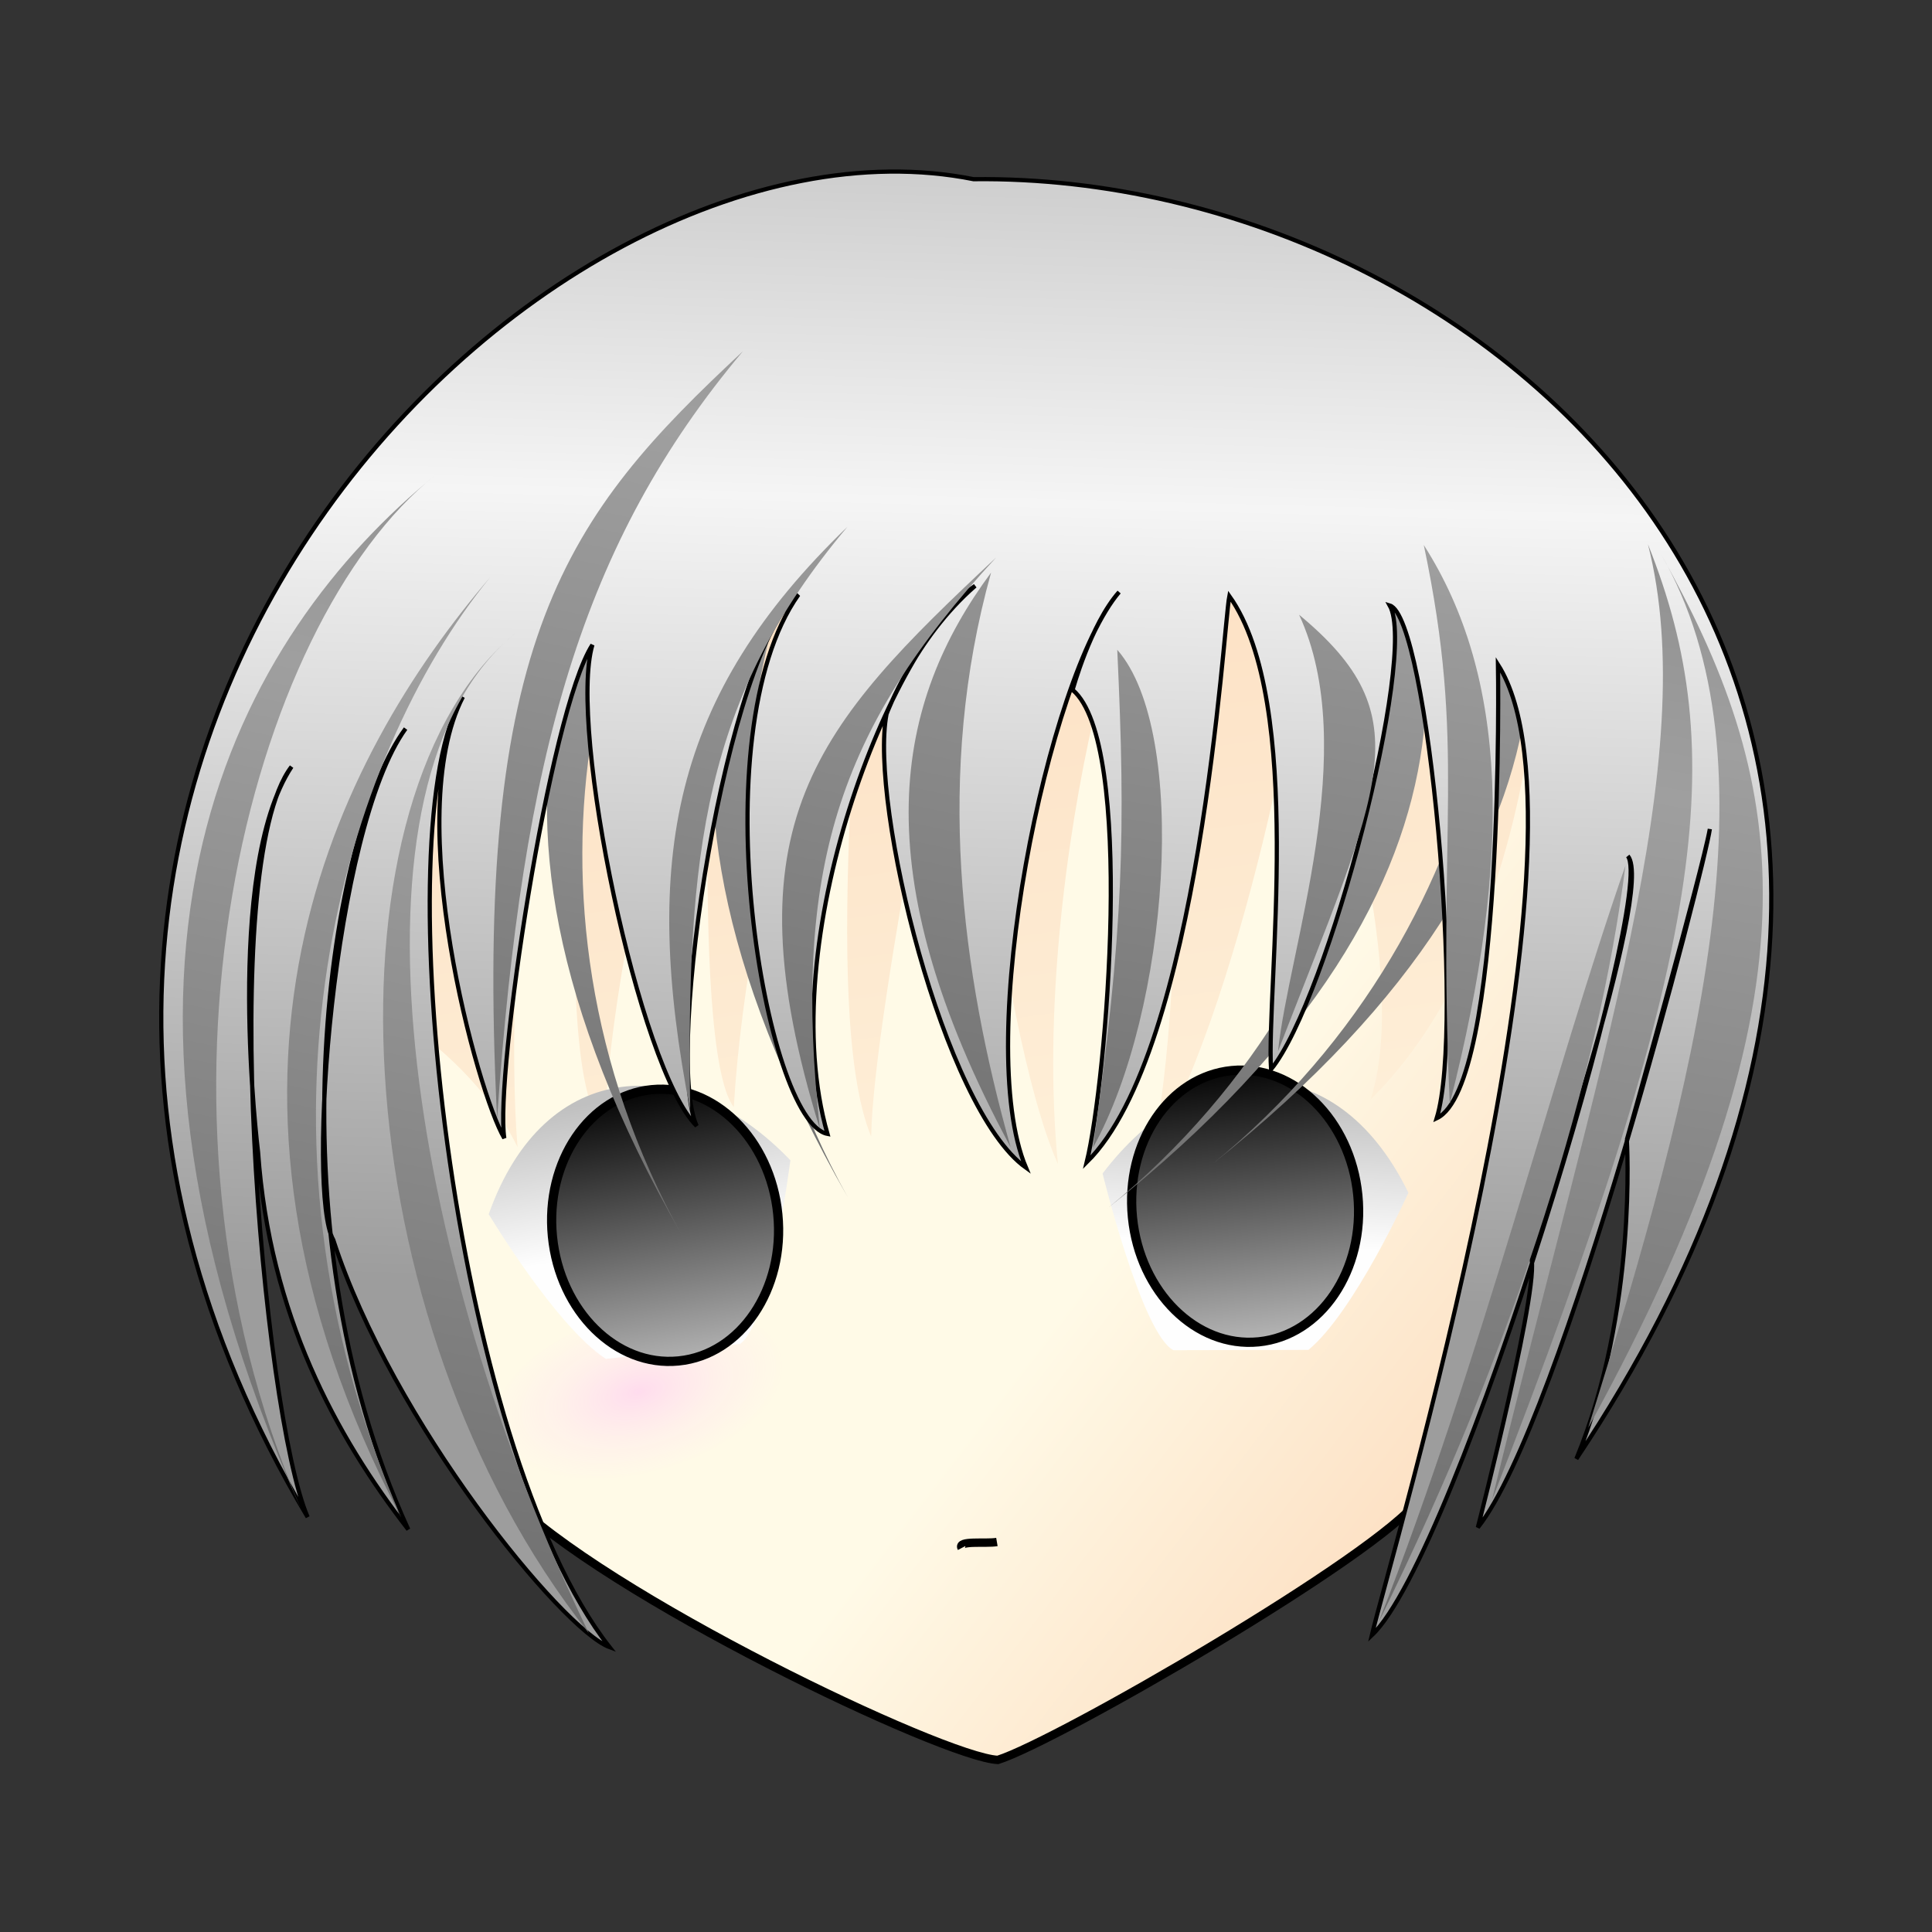 <svg:svg xmlns:dc="http://purl.org/dc/elements/1.1/" xmlns:ns1="http://sodipodi.sourceforge.net/DTD/sodipodi-0.dtd" xmlns:ns2="http://www.inkscape.org/namespaces/inkscape" xmlns:ns3="http://www.w3.org/1999/xlink" xmlns:ns5="http://creativecommons.org/ns#" xmlns:rdf="http://www.w3.org/1999/02/22-rdf-syntax-ns#" xmlns:svg="http://www.w3.org/2000/svg" height="433.483" id="svg8242" version="1.1" viewBox="-12.666 -7.999 433.483 433.483" width="433.483" ns1:docname="chibiw.svg" ns2:version="0.48.1 r9760">
  <svg:rect x="-12.666" y="-7.999" width="433.483" height="433.483" fill="#333333" stroke="none"/>
  <svg:defs id="defs8244">
    <svg:linearGradient id="linearGradient4001-4">
      <svg:stop id="stop4003-7" offset="0" style="stop-color:rgb(255, 250, 231)" />
      <svg:stop id="stop4005-3" offset="1" style="stop-color:rgb(252, 221, 191)" />
    </svg:linearGradient>
    <svg:linearGradient id="linearGradient19428-2">
      <svg:stop id="stop19430-7" offset="0" style="stop-color:rgb(255, 143, 255);stop-opacity:.28" />
      <svg:stop id="stop19432-9" offset="1" style="stop-color:rgb(255, 203, 255);stop-opacity:0" />
    </svg:linearGradient>
    <svg:linearGradient id="linearGradient10145-6">
      <svg:stop id="stop10147-3" offset="0" style="stop-color:rgb(192, 192, 192)" />
      <svg:stop id="stop10149-0" offset="1" style="stop-color:rgb(254, 254, 254)" />
    </svg:linearGradient>
    <svg:linearGradient id="linearGradient6635-2">
      <svg:stop id="stop6637-0" offset="0" style="stop-color:rgb(0, 0, 0)" />
      <svg:stop id="stop6639-7" offset="1" style="stop-color:rgb(185, 185, 185)" />
    </svg:linearGradient>
    <svg:linearGradient id="linearGradient3185-9">
      <svg:stop id="stop3187-5" offset="0" style="stop-color:rgb(138, 138, 138)" />
      <svg:stop id="stop3189-2" offset=".297" style="stop-color:rgb(159, 159, 159)" />
      <svg:stop id="stop3191-0" offset="1" style="stop-color:rgb(110, 110, 110)" />
    </svg:linearGradient>
    <svg:linearGradient gradientUnits="userSpaceOnUse" id="linearGradient3201" x1="274.34" x2="271.18" y1="71.959" y2="217.45" ns2:collect="always" ns3:href="#linearGradient3185-9" />
    <svg:linearGradient gradientTransform="translate(10.437 -1.237)" gradientUnits="userSpaceOnUse" id="linearGradient3203" x1="274.34" x2="271.18" y1="71.959" y2="217.45" ns2:collect="always" ns3:href="#linearGradient3185-9" />
    <svg:linearGradient gradientTransform="translate(32.003 7.601)" gradientUnits="userSpaceOnUse" id="linearGradient3205" x1="274.34" x2="271.18" y1="71.959" y2="217.45" ns2:collect="always" ns3:href="#linearGradient3185-9" />
    <svg:linearGradient gradientTransform="translate(28.468 -35.886)" gradientUnits="userSpaceOnUse" id="linearGradient3207" x1="274.34" x2="271.18" y1="71.959" y2="217.45" ns2:collect="always" ns3:href="#linearGradient3185-9" />
    <svg:linearGradient gradientTransform="translate(46.146 -39.421)" gradientUnits="userSpaceOnUse" id="linearGradient3209" x1="274.34" x2="271.18" y1="71.959" y2="217.45" ns2:collect="always" ns3:href="#linearGradient3185-9" />
    <svg:linearGradient gradientTransform="translate(60.995 -47.906)" gradientUnits="userSpaceOnUse" id="linearGradient3211" x1="274.34" x2="271.18" y1="71.959" y2="217.45" ns2:collect="always" ns3:href="#linearGradient3185-9" />
    <svg:linearGradient gradientTransform="translate(81.501 -50.028)" gradientUnits="userSpaceOnUse" id="linearGradient3213" x1="274.34" x2="271.18" y1="71.959" y2="217.45" ns2:collect="always" ns3:href="#linearGradient3185-9" />
    <svg:linearGradient gradientTransform="matrix(-1 0 0 1 624.9 -49.321)" gradientUnits="userSpaceOnUse" id="linearGradient3215" x1="274.34" x2="271.18" y1="71.959" y2="217.45" ns2:collect="always" ns3:href="#linearGradient3185-9" />
    <svg:linearGradient gradientTransform="matrix(-1 0 0 1 641.16 -52.503)" gradientUnits="userSpaceOnUse" id="linearGradient3217" x1="274.34" x2="271.18" y1="71.959" y2="217.45" ns2:collect="always" ns3:href="#linearGradient3185-9" />
    <svg:linearGradient gradientTransform="matrix(-1 0 0 1 654.95 -38.714)" gradientUnits="userSpaceOnUse" id="linearGradient3219" x1="274.34" x2="271.18" y1="71.959" y2="217.45" ns2:collect="always" ns3:href="#linearGradient3185-9" />
    <svg:linearGradient gradientTransform="matrix(-1 0 0 1 670.51 -18.208)" gradientUnits="userSpaceOnUse" id="linearGradient3221" x1="274.34" x2="271.18" y1="71.959" y2="217.45" ns2:collect="always" ns3:href="#linearGradient3185-9" />
    <svg:linearGradient gradientTransform="matrix(-1 0 0 1 680.05 -21.39)" gradientUnits="userSpaceOnUse" id="linearGradient3223" x1="274.34" x2="271.18" y1="71.959" y2="217.45" ns2:collect="always" ns3:href="#linearGradient3185-9" />
    <svg:linearGradient gradientTransform="matrix(-1 0 0 1 689.6 -15.026)" gradientUnits="userSpaceOnUse" id="linearGradient3225" x1="274.34" x2="271.18" y1="71.959" y2="217.45" ns2:collect="always" ns3:href="#linearGradient3185-9" />
    <svg:linearGradient gradientUnits="userSpaceOnUse" id="linearGradient3227" x1="331.81" x2="353.61" y1="41.099" y2="173.36" ns2:collect="always">
      <svg:stop id="stop2232-1" offset="0" style="stop-color:rgb(205, 205, 205)" />
      <svg:stop id="stop3111-6" offset=".297" style="stop-color:rgb(245, 245, 245)" />
      <svg:stop id="stop2234-7" offset="1" style="stop-color:rgb(157, 157, 157)" />
    </svg:linearGradient>
    <svg:linearGradient gradientTransform="matrix(-1 0 0 .809 644.23 -12.329)" gradientUnits="userSpaceOnUse" id="linearGradient3229" x1="274.34" x2="271.18" y1="71.959" y2="217.45" ns2:collect="always" ns3:href="#linearGradient3185-9" />
    <svg:linearGradient gradientTransform="matrix(-1 0 0 .809 655.48 -19.829)" gradientUnits="userSpaceOnUse" id="linearGradient3231" x1="274.34" x2="271.18" y1="71.959" y2="217.45" ns2:collect="always" ns3:href="#linearGradient3185-9" />
    <svg:linearGradient gradientTransform="matrix(1 0 0 .809 38.518 .421)" gradientUnits="userSpaceOnUse" id="linearGradient3233" x1="274.34" x2="271.18" y1="71.959" y2="217.45" ns2:collect="always" ns3:href="#linearGradient3185-9" />
    <svg:linearGradient gradientTransform="matrix(1 0 0 .809 57.018 -7.829)" gradientUnits="userSpaceOnUse" id="linearGradient3235" x1="274.34" x2="271.18" y1="71.959" y2="217.45" ns2:collect="always" ns3:href="#linearGradient3185-9" />
    <svg:linearGradient gradientUnits="userSpaceOnUse" id="linearGradient3237" x1="309.04" x2="315.24" y1="157.95" y2="174.92" ns2:collect="always" ns3:href="#linearGradient10145-6" />
    <svg:linearGradient gradientTransform="matrix(-.881 .473 .473 .881 576.68 -141.12)" gradientUnits="userSpaceOnUse" id="linearGradient3239" x1="309.04" x2="315.24" y1="157.95" y2="174.92" ns2:collect="always" ns3:href="#linearGradient10145-6" />
    <svg:linearGradient gradientUnits="userSpaceOnUse" id="linearGradient3241" x1="315.18" x2="317.78" y1="159.37" y2="194.14" ns2:collect="always" ns3:href="#linearGradient6635-2" />
    <svg:linearGradient gradientUnits="userSpaceOnUse" id="linearGradient3243" x1="314.7" x2="315.38" y1="159.23" y2="193.43" ns2:collect="always" ns3:href="#linearGradient6635-2" />
    <svg:radialGradient cx="309.5" cy="296.86" gradientTransform="matrix(1 0 0 .615 0 114.18)" gradientUnits="userSpaceOnUse" id="radialGradient3245" r="13" ns2:collect="always" ns3:href="#linearGradient19428-2" />
    <svg:linearGradient gradientUnits="userSpaceOnUse" id="linearGradient3249" x1="394" x2="349.5" y1="199.86" y2="67.362" ns2:collect="always" ns3:href="#linearGradient4001-4" />
    <svg:linearGradient gradientUnits="userSpaceOnUse" id="linearGradient3251" x1="358.88" x2="408.5" y1="181.73" y2="206.73" ns2:collect="always" ns3:href="#linearGradient4001-4" />
  </svg:defs>
  <ns1:namedview bordercolor="#666666" borderopacity="1.0" id="namedview8246" pagecolor="#ffffff" showgrid="false" units="px" ns2:current-layer="layer1" ns2:cx="-352.36309" ns2:cy="282.86457" ns2:document-units="in" ns2:pageopacity="0.0" ns2:pageshadow="2" ns2:window-height="721" ns2:window-maximized="1" ns2:window-width="1280" ns2:window-x="0" ns2:window-y="29" ns2:zoom="0.45254834" />
  <svg:g id="layer1" transform="translate(0,-590)" ns2:groupmode="layer" ns2:label="Layer 1">
    <svg:g id="g3253">
      <svg:g id="layer2" transform="matrix(1.848 .354 -.354 1.848 -383.56 426.4)" ns2:label="head">
        <svg:path d="m302 207.86c13.5 9.5 57.16 20.936 63.5 20 6.5-3.5 40-32.5 43.5-40 4-5.5 8.5-74.5 8.5-74.5-23-84.5-161.5-54.5-149.5 37.5 0 0 24.657 44.542 34 57z" id="path1337" style="fill-rule:evenodd;stroke:#000000;stroke-width:1px;fill:url(#linearGradient3251)" ns1:nodetypes="cccccc" ns2:connector-curvature="0" />
      </svg:g>
      <svg:g id="layer13" transform="matrix(1.848 .354 -.354 1.848 -383.56 426.4)" ns2:label="head dark">
        <svg:path d="m295.5 166.86c-6-21.5-11.34-74.564-5-75.5 0.812-0.438 5.719 65.859 14.814 71.449-3.904-23.41 0.52-70.293 0.451-69.293-0.069 1 7.426 57.82 14.162 63.816-3.764-29.004 0.854-67.598 2.447-65.723 2.303 2.71 5.164 52.219 14.307 66.09-2.65-15.023-1.643-68.73-2.26-68.246-0.78 0.612 14.434 52.555 24.748 67.27-10.19-34.28-5.11-83.92-0.67-71.858 1-1.375 12.188 48.219 11.406 68.633 7.719-21.586 6.815-67.269 5.594-65.945-0.375 0.406 21.125 35.984 18.844 54.586 13.109-18.949 10.186-47.239 10.535-46.974 0.387 0.294 12.621 18.2 12.621 18.2-23-84.5-161.5-54.5-149.5 37.5 0 0 18.157 3.542 27.5 16z" id="path4135" style="fill-rule:evenodd;fill:url(#linearGradient3249)" ns1:nodetypes="ccczczczccczczccc" ns2:connector-curvature="0" />
      </svg:g>
      <svg:g id="layer17" transform="matrix(1.848 .354 -.354 1.848 -383.56 426.4)" ns2:label="head pink">
        <svg:path d="m322 296.86c0 4.142-5.596 7.5-12.5 7.5s-12.5-3.358-12.5-7.5 5.596-7.5 12.5-7.5 12.5 3.358 12.5 7.5z" id="path18553" style="fill:url(#radialGradient3245)" transform="matrix(1.259 -.613 .555 1.139 -239.2 44.517)" ns1:cx="309.5" ns1:cy="296.86218" ns1:rx="12.5" ns1:ry="7.5" ns1:type="arc" />
        <svg:path d="m322 296.86c0 4.142-5.596 7.5-12.5 7.5s-12.5-3.358-12.5-7.5 5.596-7.5 12.5-7.5 12.5 3.358 12.5 7.5z" id="path12545" style="fill:url(#radialGradient3245)" transform="matrix(1.259 -.613 .555 1.139 -162.7 27.517)" ns1:cx="309.5" ns1:cy="296.86218" ns1:rx="12.5" ns1:ry="7.5" ns1:type="arc" />
      </svg:g>
      <svg:g id="layer5" transform="matrix(1.848 .354 -.354 1.848 -383.56 426.4)" ns2:label="eyes">
        <svg:path d="m293.63 175.37s10.43 11.667 16.971 14.319l15.38-4.773c3.005-3.005 1.768-22.627 1.768-22.627-14.672-10.43-31.113-6.718-34.118 13.081z" id="path9270" style="fill-rule:evenodd;fill:url(#linearGradient3237)" ns1:nodetypes="ccccc" ns2:connector-curvature="0" />
        <svg:path d="m400.86 152.23s-3.674 15.212-8.184 20.641l-15.809 3.066c-4.069-1.227-12.256-19.103-12.256-19.103 7.998-16.128 24.24-20.629 36.249-4.604z" id="path10153" style="fill-rule:evenodd;fill:url(#linearGradient3239)" ns1:nodetypes="ccccc" ns2:connector-curvature="0" />
        <svg:path d="m329.5 176.61c0 8.975-6.044 16.25-13.5 16.25s-13.5-7.275-13.5-16.25 6.044-16.25 13.5-16.25 13.5 7.275 13.5 16.25z" id="path4010" style="stroke-linejoin:round;stroke:#000000;stroke-linecap:square;stroke-width:1.1;fill:url(#linearGradient3241)" transform="matrix(.959 -.284 .284 .959 -38.663 93.09)" ns1:cx="316" ns1:cy="176.61218" ns1:rx="13.5" ns1:ry="16.25" ns1:type="arc" />
        <svg:path d="m329.5 176.61c0 8.975-6.044 16.25-13.5 16.25s-13.5-7.275-13.5-16.25 6.044-16.25 13.5-16.25 13.5 7.275 13.5 16.25z" id="path4885" style="stroke-linejoin:round;stroke:#000000;stroke-linecap:square;stroke-width:1.1;fill:url(#linearGradient3243)" transform="matrix(.959 -.284 .284 .959 28.837 77.84)" ns1:cx="316" ns1:cy="176.61218" ns1:rx="13.5" ns1:ry="16.25" ns1:type="arc" />
      </svg:g>
      <svg:g id="layer14-6" transform="matrix(1.848 .354 -.354 1.848 -383.56 426.4)" ns2:label="mouth">
        <svg:path d="m356.5 203.86c-0.674-0.847 2.705-1.014 4-1.5" id="path5017-7" style="stroke:#000000;stroke-width:1px;fill:none" ns2:connector-curvature="0" />
      </svg:g>
      <svg:g id="layer12-3" transform="matrix(1.848 .354 -.354 1.848 -383.56 426.4)" ns2:label="thin hair ">
        <svg:path d="m373.41 60.439c18.562 17.439 22.274 65.04-7.425 100.35 41.366-48.172 26.693-81.764 7.425-100.35z" id="path4114-2" style="fill-rule:evenodd;fill:url(#linearGradient3229)" ns1:nodetypes="ccc" ns2:connector-curvature="0" />
        <svg:path d="m384.66 52.939c18.562 17.439 22.274 65.04-7.425 100.35 41.366-48.172 26.693-81.764 7.425-100.35z" id="path4122-2" style="fill-rule:evenodd;fill:url(#linearGradient3231)" ns1:nodetypes="ccc" ns2:connector-curvature="0" />
        <svg:path d="m309.34 73.189c-18.56 17.439-22.27 65.041 7.43 100.35-41.37-48.18-26.7-81.769-7.43-100.35z" id="path4126-1" style="fill-rule:evenodd;fill:url(#linearGradient3233)" ns1:nodetypes="ccc" ns2:connector-curvature="0" />
        <svg:path d="m327.84 64.939c-18.56 17.439-22.27 65.041 7.43 100.35-41.37-48.18-26.7-81.769-7.43-100.35z" id="path4130-5" style="fill-rule:evenodd;fill:url(#linearGradient3235)" ns1:nodetypes="ccc" ns2:connector-curvature="0" />
      </svg:g>
      <svg:g id="layer3-3" transform="matrix(1.848 .354 -.354 1.848 -383.56 426.4)" ns2:label="front hair">
        <svg:path d="m425.25 141.12s5.099 19.727 1.25 38.5c42.45-100.51-38.08-148.82-99.31-136.34-52.96-0.449-117.07 93.86-47.97 171.63-7.57-11.13-25.41-74.2-18.72-87.53-5.693 13.669 4.719 45.875 4.719 45.875 4.97 18.764 15.525 31.575 26.062 40.844-23.5-33-24.781-80.232-18.281-93.732-6.307 13.589-1.167 56.638 3 61.5 11 20 35.582 40.514 41.5 41.5-23-20-44.938-91.438-38.5-108-4.562 15.438 10.674 46.19 14.75 50.75-2.5-7-4.308-50.876-0.75-59.75-1 10.25 14.971 48.647 23 54-5.5-7.75-7.138-56.856 0-64.5-8.5 18.75 7.983 62.5 15.5 62.5-10.75-21.25-3.5-59 5-67.5-5.921 7.537-7.5 17-7.5 17 0 11 15.548 44.968 26.5 50-9-13.5-8.5-58-2-69.5-2.629 4.436-3.25 12.5-3.25 12.5 8.5 4.75 12.75 45 12.25 55 10.775-15.6 3.984-65.818 4-69.5 11.25 10.75 13.125 45.062 15.5 54.5 5.141-9.5 7.869-51.83 3.5-57 4.75 0.5 18.25 47.5 17 59 7.29-5.302-3-54.5-3-54.5 16.5 17.5 7.312 108.31 7 116.5 8.188-11.312 16.75-93.25 12.5-97 4.025 3.131-2.5 49-2.5 49 2 1 0 33 0 33 7.5-14.25 11.75-82.75 11.5-87 0.073 4.995-2.75 38.263-2.75 38.263z" id="path1342-3" style="fill-rule:evenodd;stroke:#000000;stroke-width:.5;fill:url(#linearGradient3227)" ns1:nodetypes="ccccccccccccccccccccccccccccccccc" ns2:connector-curvature="0" />
      </svg:g>
      <svg:g id="layer11-8" transform="matrix(1.848 .354 -.354 1.848 -383.56 426.4)" ns2:label="front hair dark">
        <svg:path d="m270.82 89.99c-18.56 21.57-22.27 80.43 7.43 124.1-41.37-59.58-26.7-101.12-7.43-124.1z" id="path2302-2" style="fill-rule:evenodd;fill:url(#linearGradient3201)" ns1:nodetypes="ccc" ns2:connector-curvature="0" />
        <svg:path d="m279.51 100.75c-13.062 24.067-18.024 70.183 10.675 112.1-36.866-46.324-24.693-87.616-10.675-112.1z" id="path4066-8" style="fill-rule:evenodd;fill:url(#linearGradient3203)" ns1:nodetypes="ccc" ns2:connector-curvature="0" />
        <svg:path d="m283.83 106.59c-18.312 21.567 1.226 75.683 30.925 115.6-36.366-31.324-50.443-92.366-30.925-115.6z" id="path4070-5" style="fill-rule:evenodd;fill:url(#linearGradient3205)" ns1:nodetypes="ccc" ns2:connector-curvature="0" />
        <svg:path d="m304.04 68.604c-14.56 26.067-16.77 52.186-11.58 95.346-13.61-55.82-5.44-72.115 11.58-95.346z" id="path4074-8" style="fill-rule:evenodd;fill:url(#linearGradient3207)" ns1:nodetypes="ccc" ns2:connector-curvature="0" />
        <svg:path d="m320.22 86.819c-13.062 23.317-11.524 41.933-5.325 71.847-11.366-28.324-11.443-48.116 5.325-71.847z" id="path4078-0" style="fill-rule:evenodd;fill:url(#linearGradient3209)" ns1:nodetypes="ccc" ns2:connector-curvature="0" />
        <svg:path d="m338.32 87.083c-14.81 23.817-16.78 41.437-7.83 70.847-17.86-33.57-9.44-47.12 7.83-70.847z" id="path4082-8" style="fill-rule:evenodd;fill:url(#linearGradient3211)" ns1:nodetypes="ccc" ns2:connector-curvature="0" />
        <svg:path d="m338.07 88.962c-2.062 24.817 5.476 47.433 15.175 66.847-23.866-29.324-23.443-49.616-15.175-66.847z" id="path4086-6" style="fill-rule:evenodd;fill:url(#linearGradient3213)" ns1:nodetypes="ccc" ns2:connector-curvature="0" />
        <svg:path d="m354.58 95.169c5.062 21.067 7.024 32.433 8.325 58.847 5.866-17.824 1.943-50.866-8.325-58.847z" id="path4090-9" style="fill-rule:evenodd;fill:url(#linearGradient3215)" ns1:nodetypes="ccc" ns2:connector-curvature="0" />
        <svg:path d="m375.09 86.987c10.312 14.317 6.274 39.433 7.325 51.597 6.116-33.574 9.443-42.366-7.325-51.597z" id="path4094-3" style="fill-rule:evenodd;fill:url(#linearGradient3217)" ns1:nodetypes="ccc" ns2:connector-curvature="0" />
        <svg:path d="m388.13 76.026c9.562 22.817 7.774 32.183 15.575 64.847 1.866-30.574-2.807-51.366-15.575-64.847z" id="path4098-3" style="fill-rule:evenodd;fill:url(#linearGradient3219)" ns1:nodetypes="ccc" ns2:connector-curvature="0" />
        <svg:path d="m418.94 109.03c1.562 25.067-1.976 57.933-11.925 94.097 6.116-32.824 8.193-68.866 11.925-94.097z" id="path4102-7" style="fill-rule:evenodd;fill:url(#linearGradient3221)" ns1:nodetypes="ccc" ns2:connector-curvature="0" />
        <svg:path d="m416.13 71.782c18.562 21.567 16.009 60.458 11.059 103.94 18.738-57.806 8.21-80.964-11.059-103.94z" id="path4106-4" style="fill-rule:evenodd;fill:url(#linearGradient3223)" ns1:nodetypes="ccc" ns2:connector-curvature="0" />
        <svg:path d="m414.36 70.898c11.137 23.688 5.834 61.342 3.182 115.44 12.728-69.12 11.314-92.808-3.182-115.44z" id="path4110-3" style="fill-rule:evenodd;fill:url(#linearGradient3225)" ns1:nodetypes="ccc" ns2:connector-curvature="0" />
      </svg:g>
    </svg:g>
  </svg:g>
</svg:svg>